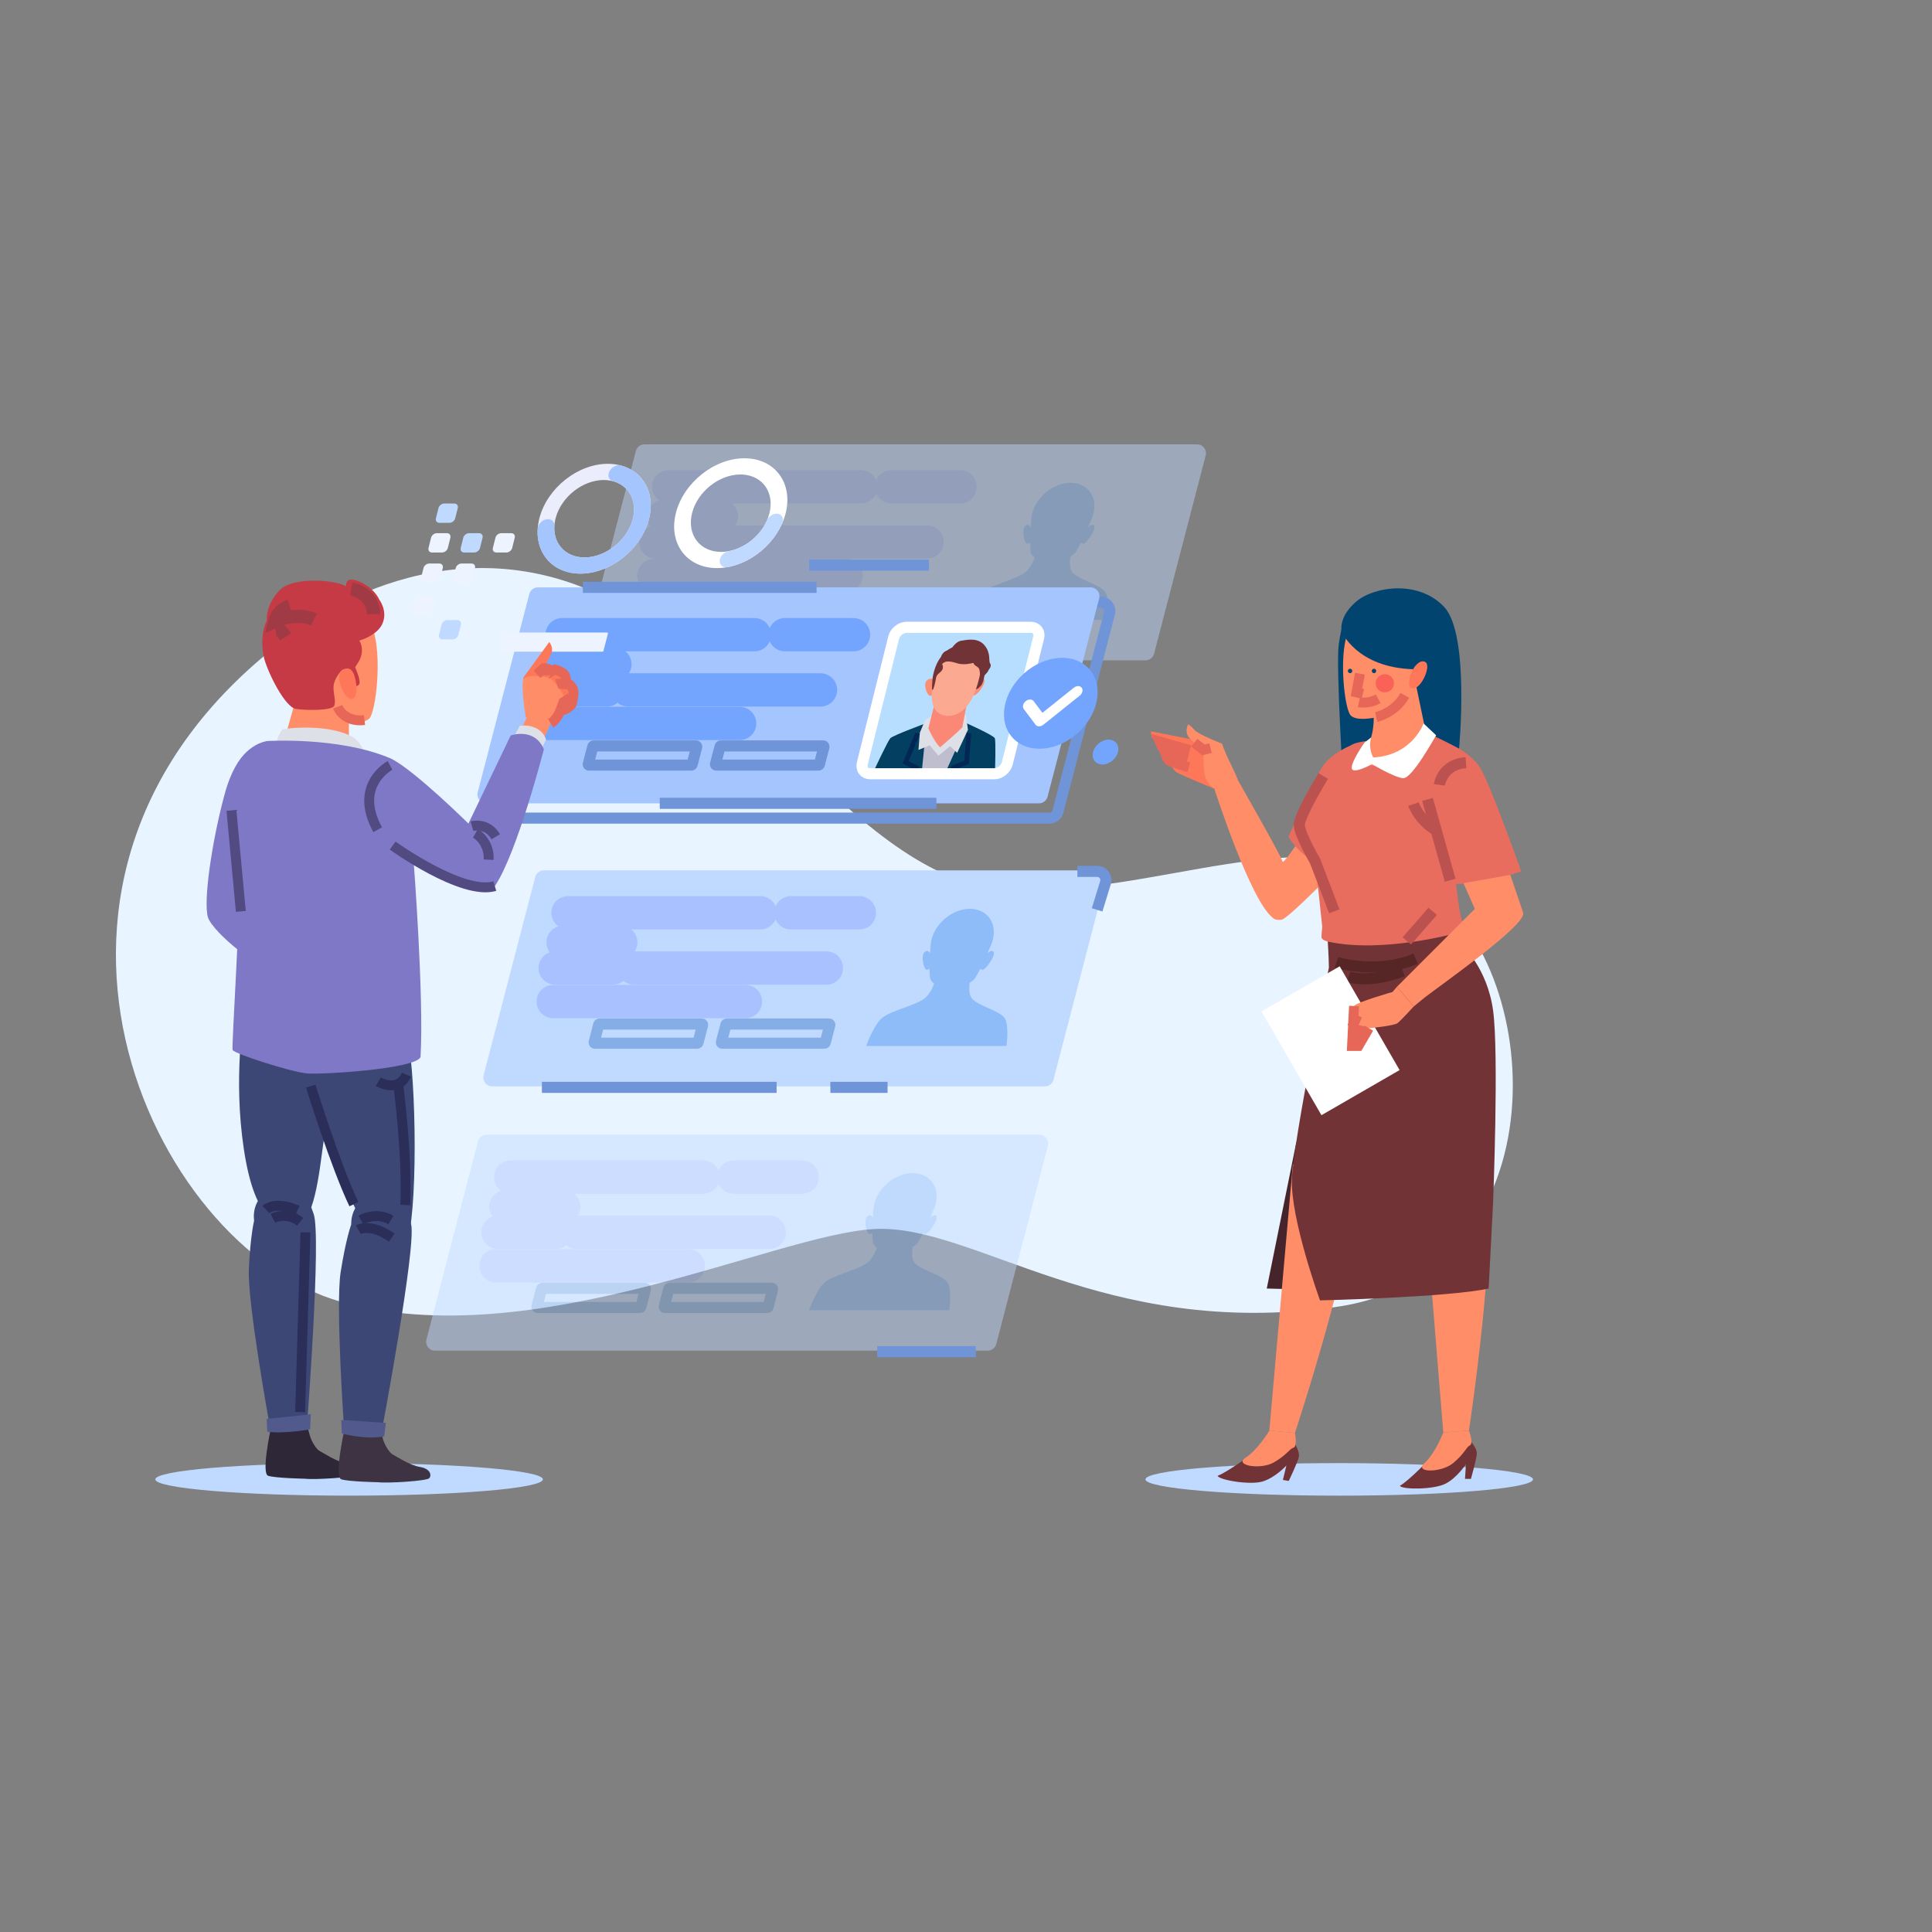 <svg width="271" height="271" viewBox="0 0 271 271" fill="none" xmlns="http://www.w3.org/2000/svg">
<rect x="0" y="0" width="271" height="271" fill="#808080" stroke="none"/>
<path d="M39.508 90.033C39.508 90.033 57.643 74.164 79.934 81.721C102.225 89.277 119.605 123.658 141.141 124.792C162.676 125.925 182.7 114.213 199.702 124.414C216.704 134.615 219.726 178.819 187.234 183.353C154.742 187.886 136.607 171.641 122.628 172.396C108.648 173.152 74.645 190.153 47.82 182.597C20.995 175.041 -3.185 122.902 39.508 90.033Z" fill="#E8F4FF"/>
<g opacity="0.46">
<path d="M160.679 92.625H83.158C82.343 92.625 81.748 91.855 81.953 91.066L89.19 63.262C89.332 62.713 89.828 62.33 90.394 62.33H167.916C168.73 62.33 169.325 63.1 169.12 63.889L161.883 91.693C161.741 92.242 161.246 92.625 160.679 92.625Z" fill="#BFD9FF"/>
<path d="M93.789 68.278H120.763" stroke="#A9C2FF" stroke-width="4.669" stroke-miterlimit="10" stroke-linecap="round" stroke-linejoin="round"/>
<path d="M91.715 80.73H118.689" stroke="#A9C2FF" stroke-width="4.669" stroke-miterlimit="10" stroke-linecap="round" stroke-linejoin="round"/>
<path d="M103.059 76.024H130.034" stroke="#A9C2FF" stroke-width="4.669" stroke-miterlimit="10" stroke-linecap="round" stroke-linejoin="round"/>
<path d="M93.1 72.428H101.192" stroke="#A9C2FF" stroke-width="4.669" stroke-miterlimit="10" stroke-linecap="round" stroke-linejoin="round"/>
<path d="M91.992 76.024H100.085" stroke="#A9C2FF" stroke-width="4.669" stroke-miterlimit="10" stroke-linecap="round" stroke-linejoin="round"/>
<path d="M125.051 68.278H134.665" stroke="#A9C2FF" stroke-width="4.669" stroke-miterlimit="10" stroke-linecap="round" stroke-linejoin="round"/>
<path d="M129.766 86.569H115.409C115.337 86.569 115.284 86.5 115.302 86.43L115.945 83.962C115.958 83.913 116.002 83.879 116.052 83.879H130.408C130.481 83.879 130.533 83.947 130.515 84.017L129.873 86.486C129.86 86.535 129.816 86.569 129.766 86.569Z" stroke="#84AEE5" stroke-width="1.556" stroke-miterlimit="10"/>
<path d="M111.92 86.569H97.564C97.491 86.569 97.439 86.5 97.457 86.43L98.099 83.962C98.112 83.913 98.156 83.879 98.206 83.879H112.563C112.635 83.879 112.688 83.947 112.67 84.017L112.027 86.486C112.014 86.535 111.971 86.569 111.92 86.569Z" stroke="#84AEE5" stroke-width="1.556" stroke-miterlimit="10"/>
<path d="M154.997 82.99C154.261 82.009 151.275 81.296 150.45 80.316C150.029 79.816 150.029 78.885 150.129 78.094C150.423 77.907 150.667 77.719 150.812 77.544C151.06 77.183 151.34 76.676 151.62 76.121C151.704 76.204 151.817 76.268 151.963 76.264C152.355 76.252 153.847 74.221 153.462 73.751C153.242 73.481 152.887 73.715 152.623 73.964C153.018 73.06 153.296 72.366 153.296 72.366H153.281C153.318 72.252 153.353 72.138 153.382 72.021C153.974 69.647 152.529 67.722 150.154 67.722C147.78 67.722 145.375 69.647 144.783 72.021C144.754 72.138 144.731 72.252 144.712 72.366H144.697C144.697 72.366 144.629 73.06 144.573 73.964C144.433 73.715 144.194 73.481 143.84 73.751C143.22 74.221 143.7 76.252 144.086 76.264C144.23 76.268 144.375 76.204 144.501 76.121C144.504 76.676 144.531 77.183 144.598 77.544C144.67 77.758 144.878 77.991 145.148 78.219C144.853 78.981 144.403 79.842 143.767 80.316C142.454 81.297 139.112 82.009 137.888 82.99C136.786 83.871 135.804 86.446 135.617 86.955H155.29C155.357 86.446 155.659 83.871 154.997 82.99Z" fill="#8DBCF8"/>
</g>
<path d="M147.191 114.757H69.669C68.855 114.757 68.26 113.987 68.465 113.199L75.701 85.394C75.844 84.846 76.339 84.463 76.906 84.463H154.427C155.242 84.463 155.837 85.233 155.632 86.021L148.395 113.826C148.253 114.374 147.757 114.757 147.191 114.757Z" stroke="#7094D8" stroke-width="1.556" stroke-miterlimit="10"/>
<path d="M145.737 112.682H68.216C67.401 112.682 66.806 111.912 67.011 111.124L74.248 83.319C74.391 82.771 74.886 82.388 75.453 82.388H152.974C153.789 82.388 154.384 83.158 154.179 83.946L146.942 111.751C146.799 112.3 146.304 112.682 145.737 112.682Z" fill="#A5C5FF"/>
<path d="M92.545 112.682H131.347" stroke="#7094D8" stroke-width="1.556" stroke-miterlimit="10"/>
<path d="M81.754 82.388H114.538" stroke="#7094D8" stroke-width="1.556" stroke-miterlimit="10"/>
<path d="M139.479 108.533H122.049C121.247 108.533 120.759 107.882 120.959 107.08L125.356 89.443C125.556 88.641 126.369 87.99 127.171 87.99H144.601C145.403 87.99 145.891 88.641 145.691 89.443L141.293 107.08C141.094 107.882 140.281 108.533 139.479 108.533Z" fill="#B7DEFF"/>
<path d="M130.925 108.603L132.45 102.485L129.949 101.427C129.949 101.427 125.289 103.133 124.892 103.545C124.559 103.89 122.886 107.458 122.354 108.603H130.925Z" fill="#023F61"/>
<path d="M139.554 108.603C139.592 107.458 139.698 103.89 139.538 103.545C139.346 103.133 135.536 101.427 135.536 101.427L132.508 102.485L130.982 108.603H139.554Z" fill="#023F61"/>
<path d="M132.505 108.602L134.894 103.308L129.762 103.602L129.26 108.602H132.505Z" fill="#BEBECF"/>
<path d="M130.875 100.308L129.758 101.015L129.024 102.779L128.834 105.191L130.407 104.544L131.629 106.014L133.26 104.661L134.261 105.603L135.773 102.367L135.507 100.367L134.875 100.073L130.875 100.308Z" fill="#DEE0E8"/>
<path d="M131.22 95.678C131.22 95.678 130.845 94.825 130.075 95.392C129.306 95.959 130.206 98.151 130.764 97.492C131.321 96.832 131.22 95.678 131.22 95.678Z" fill="#FB8E74"/>
<path d="M136.707 95.632C136.707 95.632 137.438 94.728 137.99 95.234C138.542 95.741 136.728 98.057 136.429 97.437C136.131 96.818 136.707 95.632 136.707 95.632Z" fill="#FB8E74"/>
<path d="M134.99 102.016L135.778 97.84L131.221 98.235L130.215 102.157C130.215 102.157 131.012 104.014 131.865 104.837C131.865 104.837 134.515 102.548 134.99 102.016Z" fill="#FB8877"/>
<path d="M138.685 93.946C138.516 94.454 138.097 94.581 138.066 94.877C138.035 95.173 137.845 95.935 137.556 96.231C137.267 96.528 137.117 96.612 137.117 96.612C137.117 96.612 133.207 97.713 131.222 96.189C131.222 96.189 131.092 95.61 131.228 94.919C131.363 94.235 131.031 94.115 131.416 93.776C131.802 93.438 131.919 93.141 131.928 92.76C131.937 92.379 131.967 91.914 132.363 91.533C132.759 91.152 133.114 91.279 133.5 90.94C133.5 90.94 134.07 89.983 134.823 89.874C135.576 89.766 137.163 89.366 138.108 90.528C139.052 91.689 138.617 92.705 138.89 93.068C139.163 93.432 138.685 93.946 138.685 93.946Z" fill="#713336"/>
<path d="M131.19 94.959C131.19 94.959 129.346 100.04 132.82 100.421C135.89 100.492 136.98 96.746 137.419 94.825C137.859 92.903 137.587 90.892 135.13 90.958C132.673 91.023 131.461 93.82 131.19 94.959Z" fill="#FBA990"/>
<path d="M132.154 93.136C132.154 93.136 132.381 93.543 132.171 93.954C131.96 94.365 131.388 94.523 131.303 95.065C131.217 95.607 130.966 96.734 130.813 96.783C130.659 96.833 130.768 95.683 130.794 95.288C130.82 94.894 131.114 93.264 131.933 92.229C132.753 91.194 133.259 90.757 134.718 90.519C136.177 90.282 137.283 90.896 137.688 91.786C138.094 92.676 137.445 94.944 137.445 94.944C137.445 94.944 137.542 93.866 137.181 93.613C136.82 93.36 136.522 93.173 136.582 93.025C136.641 92.877 135.427 93.413 134.213 93.023C132.999 92.633 132.607 92.81 132.405 92.935C132.203 93.06 132.154 93.136 132.154 93.136Z" fill="#713336"/>
<path d="M128.715 102.839C128.686 102.957 127.02 106.927 127.02 106.927L128.483 107.662L128.072 108.486" stroke="#022755" stroke-width="0.662" stroke-miterlimit="10"/>
<path d="M135.92 102.839C135.89 102.957 135.577 106.927 135.577 106.927L133.746 107.662L133.746 108.486" stroke="#022755" stroke-width="0.662" stroke-miterlimit="10"/>
<path d="M139.477 108.533H122.047C121.245 108.533 120.757 107.882 120.957 107.08L125.354 89.443C125.554 88.641 126.367 87.99 127.169 87.99H144.599C145.401 87.99 145.889 88.641 145.689 89.443L141.291 107.08C141.092 107.882 140.279 108.533 139.477 108.533Z" stroke="white" stroke-width="1.556" stroke-miterlimit="10"/>
<path d="M78.848 89.027H105.822" stroke="#73A5FF" stroke-width="4.669" stroke-miterlimit="10" stroke-linecap="round" stroke-linejoin="round"/>
<path d="M76.773 101.477H103.748" stroke="#73A5FF" stroke-width="4.669" stroke-miterlimit="10" stroke-linecap="round" stroke-linejoin="round"/>
<path d="M88.115 96.774H115.09" stroke="#73A5FF" stroke-width="4.669" stroke-miterlimit="10" stroke-linecap="round" stroke-linejoin="round"/>
<path d="M78.158 93.177H86.251" stroke="#73A5FF" stroke-width="4.669" stroke-miterlimit="10" stroke-linecap="round" stroke-linejoin="round"/>
<path d="M77.047 96.774H85.139" stroke="#73A5FF" stroke-width="4.669" stroke-miterlimit="10" stroke-linecap="round" stroke-linejoin="round"/>
<path d="M110.109 89.027H119.723" stroke="#73A5FF" stroke-width="4.669" stroke-miterlimit="10" stroke-linecap="round" stroke-linejoin="round"/>
<path d="M114.822 107.319H100.466C100.394 107.319 100.341 107.25 100.359 107.18L101.001 104.712C101.014 104.663 101.058 104.629 101.108 104.629H115.465C115.537 104.629 115.59 104.697 115.572 104.767L114.929 107.236C114.917 107.284 114.873 107.319 114.822 107.319Z" stroke="#7094D8" stroke-width="1.556" stroke-miterlimit="10"/>
<path d="M96.977 107.319H82.62C82.548 107.319 82.495 107.25 82.513 107.18L83.156 104.712C83.168 104.663 83.213 104.629 83.263 104.629H97.619C97.692 104.629 97.744 104.697 97.726 104.767L97.084 107.236C97.071 107.284 97.027 107.319 96.977 107.319Z" stroke="#7094D8" stroke-width="1.556" stroke-miterlimit="10"/>
<path d="M113.5 79.275H130.307" stroke="#7094D8" stroke-width="1.556" stroke-miterlimit="10"/>
<path d="M146.566 152.384H69.044C68.23 152.384 67.634 151.614 67.84 150.826L75.076 123.021C75.219 122.473 75.715 122.09 76.281 122.09H153.802C154.617 122.09 155.212 122.86 155.007 123.648L147.77 151.453C147.628 152.002 147.132 152.384 146.566 152.384Z" fill="#BFD9FF"/>
<path d="M79.674 128.037H106.648" stroke="#A9C2FF" stroke-width="4.669" stroke-miterlimit="10" stroke-linecap="round" stroke-linejoin="round"/>
<path d="M77.6 140.488H104.574" stroke="#A9C2FF" stroke-width="4.669" stroke-miterlimit="10" stroke-linecap="round" stroke-linejoin="round"/>
<path d="M88.943 135.783H115.918" stroke="#A9C2FF" stroke-width="4.669" stroke-miterlimit="10" stroke-linecap="round" stroke-linejoin="round"/>
<path d="M78.984 132.187H87.077" stroke="#A9C2FF" stroke-width="4.669" stroke-miterlimit="10" stroke-linecap="round" stroke-linejoin="round"/>
<path d="M77.875 135.783H85.967" stroke="#A9C2FF" stroke-width="4.669" stroke-miterlimit="10" stroke-linecap="round" stroke-linejoin="round"/>
<path d="M110.936 128.037H120.55" stroke="#A9C2FF" stroke-width="4.669" stroke-miterlimit="10" stroke-linecap="round" stroke-linejoin="round"/>
<path d="M115.651 146.327H101.294C101.222 146.327 101.169 146.259 101.187 146.189L101.83 143.72C101.842 143.672 101.886 143.638 101.937 143.638H116.293C116.365 143.638 116.418 143.706 116.4 143.776L115.758 146.245C115.745 146.293 115.701 146.327 115.651 146.327Z" stroke="#84AEE5" stroke-width="1.556" stroke-miterlimit="10"/>
<path d="M97.805 146.327H83.448C83.376 146.327 83.323 146.259 83.342 146.189L83.984 143.72C83.997 143.672 84.041 143.638 84.091 143.638H98.448C98.52 143.638 98.573 143.706 98.554 143.776L97.912 146.245C97.899 146.293 97.855 146.327 97.805 146.327Z" stroke="#84AEE5" stroke-width="1.556" stroke-miterlimit="10"/>
<path d="M140.883 142.75C140.148 141.77 137.162 141.057 136.337 140.077C135.916 139.576 135.916 138.645 136.016 137.854C136.31 137.667 136.554 137.479 136.699 137.305C136.947 136.943 137.227 136.437 137.506 135.881C137.591 135.964 137.704 136.029 137.85 136.024C138.242 136.012 139.734 133.981 139.349 133.511C139.129 133.242 138.774 133.475 138.51 133.724C138.905 132.82 139.182 132.127 139.182 132.127H139.167C139.205 132.012 139.239 131.898 139.268 131.782C139.86 129.407 138.416 127.482 136.041 127.482C133.667 127.482 131.262 129.407 130.67 131.782C130.641 131.898 130.618 132.013 130.599 132.127H130.583C130.583 132.127 130.516 132.82 130.46 133.724C130.32 133.475 130.081 133.242 129.727 133.511C129.107 133.982 129.587 136.013 129.973 136.024C130.117 136.029 130.262 135.964 130.388 135.881C130.391 136.437 130.418 136.943 130.485 137.305C130.556 137.518 130.765 137.752 131.035 137.98C130.74 138.742 130.29 139.602 129.654 140.077C128.34 141.057 124.999 141.77 123.775 142.75C122.673 143.631 121.69 146.206 121.504 146.715H141.176C141.244 146.206 141.545 143.631 140.883 142.75Z" fill="#8DBCF8"/>
<g opacity="0.46">
<path d="M138.542 189.458H61.021C60.206 189.458 59.611 188.688 59.816 187.899L67.053 160.095C67.196 159.546 67.691 159.163 68.258 159.163H145.779C146.594 159.163 147.189 159.933 146.984 160.722L139.747 188.526C139.604 189.075 139.109 189.458 138.542 189.458Z" fill="#BFD9FF"/>
<path d="M71.652 165.11H98.627" stroke="#A9C2FF" stroke-width="4.669" stroke-miterlimit="10" stroke-linecap="round" stroke-linejoin="round"/>
<path d="M69.578 177.562H96.553" stroke="#A9C2FF" stroke-width="4.669" stroke-miterlimit="10" stroke-linecap="round" stroke-linejoin="round"/>
<path d="M80.922 172.856H107.896" stroke="#A9C2FF" stroke-width="4.669" stroke-miterlimit="10" stroke-linecap="round" stroke-linejoin="round"/>
<path d="M70.963 169.26H79.055" stroke="#A9C2FF" stroke-width="4.669" stroke-miterlimit="10" stroke-linecap="round" stroke-linejoin="round"/>
<path d="M69.856 172.856H77.948" stroke="#A9C2FF" stroke-width="4.669" stroke-miterlimit="10" stroke-linecap="round" stroke-linejoin="round"/>
<path d="M102.914 165.11H112.528" stroke="#A9C2FF" stroke-width="4.669" stroke-miterlimit="10" stroke-linecap="round" stroke-linejoin="round"/>
<path d="M107.629 183.401H93.273C93.2 183.401 93.148 183.332 93.166 183.262L93.808 180.794C93.821 180.745 93.865 180.711 93.915 180.711H108.272C108.344 180.711 108.397 180.779 108.379 180.849L107.736 183.318C107.723 183.367 107.68 183.401 107.629 183.401Z" stroke="#84AEE5" stroke-width="1.556" stroke-miterlimit="10"/>
<path d="M89.783 183.401H75.427C75.355 183.401 75.302 183.332 75.32 183.262L75.962 180.794C75.975 180.745 76.019 180.711 76.069 180.711H90.426C90.498 180.711 90.551 180.779 90.533 180.849L89.89 183.318C89.877 183.367 89.834 183.401 89.783 183.401Z" stroke="#84AEE5" stroke-width="1.556" stroke-miterlimit="10"/>
<path d="M132.86 179.823C132.124 178.843 129.138 178.13 128.313 177.15C127.892 176.649 127.892 175.719 127.992 174.928C128.286 174.741 128.53 174.553 128.675 174.379C128.923 174.016 129.203 173.51 129.482 172.955C129.567 173.038 129.68 173.102 129.826 173.098C130.218 173.086 131.71 171.055 131.326 170.585C131.106 170.315 130.75 170.549 130.486 170.798C130.881 169.894 131.159 169.2 131.159 169.2H131.144C131.181 169.086 131.216 168.971 131.245 168.855C131.837 166.48 130.392 164.556 128.018 164.556C125.643 164.556 123.238 166.48 122.646 168.855C122.618 168.972 122.595 169.086 122.575 169.2H122.56C122.56 169.2 122.492 169.894 122.436 170.798C122.296 170.549 122.057 170.315 121.703 170.585C121.084 171.055 121.563 173.086 121.949 173.098C122.093 173.102 122.238 173.038 122.364 172.955C122.367 173.51 122.395 174.016 122.462 174.379C122.533 174.592 122.741 174.825 123.012 175.053C122.716 175.815 122.266 176.676 121.63 177.15C120.317 178.131 116.976 178.843 115.751 179.823C114.65 180.705 113.667 183.28 113.48 183.789H133.153C133.22 183.28 133.521 180.705 132.86 179.823Z" fill="#8DBCF8"/>
</g>
<path d="M123.045 189.596H136.878" stroke="#7094D8" stroke-width="1.556" stroke-miterlimit="10"/>
<path d="M76.014 152.523H108.937" stroke="#7094D8" stroke-width="1.556" stroke-miterlimit="10"/>
<path d="M116.475 152.523H124.498" stroke="#7094D8" stroke-width="1.556" stroke-miterlimit="10"/>
<path d="M151.125 122.229H153.906C154.724 122.229 155.308 123.02 155.068 123.801L153.891 127.624" stroke="#7094D8" stroke-width="1.556" stroke-miterlimit="10"/>
<path d="M63.05 73.338H61.631C61.275 73.338 61.058 73.049 61.147 72.692L61.501 71.274C61.589 70.918 61.95 70.629 62.306 70.629H63.725C64.081 70.629 64.298 70.918 64.209 71.274L63.855 72.692C63.766 73.049 63.406 73.338 63.05 73.338Z" fill="#BFD9FF"/>
<path d="M62.012 77.498H60.594C60.238 77.498 60.021 77.209 60.11 76.853L60.463 75.434C60.552 75.078 60.913 74.789 61.269 74.789H62.688C63.044 74.789 63.261 75.078 63.172 75.434L62.818 76.853C62.729 77.209 62.369 77.498 62.012 77.498Z" fill="#EDF4FF"/>
<path d="M66.528 77.498H65.109C64.753 77.498 64.537 77.209 64.625 76.853L64.979 75.434C65.068 75.078 65.428 74.789 65.785 74.789H67.203C67.56 74.789 67.776 75.078 67.688 75.434L67.334 76.853C67.245 77.209 66.884 77.498 66.528 77.498Z" fill="#BFD9FF"/>
<path d="M71.04 77.498H69.621C69.265 77.498 69.049 77.209 69.137 76.853L69.491 75.434C69.58 75.078 69.94 74.789 70.296 74.789H71.715C72.071 74.789 72.288 75.078 72.199 75.434L71.846 76.853C71.757 77.209 71.396 77.498 71.04 77.498Z" fill="#EDF4FF"/>
<path d="M60.95 81.754H59.531C59.175 81.754 58.959 81.465 59.047 81.109L59.401 79.69C59.49 79.334 59.85 79.045 60.207 79.045H61.625C61.981 79.045 62.198 79.334 62.109 79.69L61.756 81.109C61.667 81.465 61.306 81.754 60.95 81.754Z" fill="#EDF4FF"/>
<path d="M59.817 86.299H58.398C58.042 86.299 57.826 86.011 57.914 85.654L58.268 84.236C58.357 83.879 58.718 83.591 59.074 83.591H60.492C60.849 83.591 61.065 83.879 60.977 84.236L60.623 85.654C60.534 86.011 60.173 86.299 59.817 86.299Z" fill="#EDF4FF"/>
<path d="M65.466 81.754H64.047C63.691 81.754 63.474 81.465 63.563 81.109L63.917 79.69C64.005 79.334 64.366 79.045 64.722 79.045H66.141C66.497 79.045 66.714 79.334 66.625 79.69L66.272 81.109C66.183 81.465 65.822 81.754 65.466 81.754Z" fill="#EDF4FF"/>
<path d="M63.489 89.685H62.07C61.714 89.685 61.498 89.396 61.586 89.04L61.94 87.621C62.029 87.265 62.389 86.977 62.746 86.977H64.164C64.521 86.977 64.737 87.265 64.648 87.621L64.295 89.04C64.206 89.396 63.845 89.685 63.489 89.685Z" fill="#BFD9FF"/>
<path d="M85.794 65.079V65.078C85.787 65.078 85.78 65.078 85.772 65.077C85.751 65.076 85.73 65.073 85.708 65.072L85.707 65.073C85.561 65.064 85.414 65.058 85.263 65.058C81.057 65.058 76.8 68.43 75.679 72.618L75.629 72.818H75.627C75.622 72.839 75.618 72.86 75.613 72.881L75.582 73.009H75.586C74.663 77.254 77.386 80.633 81.747 80.457C85.724 80.295 89.734 77.122 90.927 73.188C92.222 68.922 89.866 65.364 85.794 65.079ZM88.695 73.044C87.856 75.84 84.989 78.098 82.168 78.187C79.135 78.284 77.243 75.93 77.868 72.97L77.956 72.618H77.953C78.759 69.685 81.746 67.331 84.697 67.331C84.85 67.331 84.999 67.339 85.145 67.351C87.964 67.59 89.587 70.071 88.695 73.044Z" fill="#EBEDFC"/>
<path d="M85.38 66.389C85.25 66.912 85.494 67.366 85.97 67.492C88.27 68.101 89.497 70.374 88.695 73.044C87.856 75.84 84.99 78.098 82.169 78.187C79.402 78.275 77.583 76.325 77.759 73.736C77.796 73.202 77.416 72.819 76.873 72.819C76.169 72.819 75.468 73.454 75.421 74.147C75.171 77.841 77.784 80.617 81.748 80.457C85.725 80.296 89.735 77.122 90.928 73.189C92.08 69.391 90.341 66.153 87.073 65.287C86.398 65.107 85.565 65.648 85.38 66.389Z" fill="#A5C5FF"/>
<path d="M104.954 64.303L104.954 64.302C104.947 64.302 104.94 64.301 104.934 64.301C104.907 64.299 104.88 64.298 104.853 64.296C104.712 64.287 104.57 64.281 104.424 64.281C100.17 64.281 95.861 67.73 94.8 71.984C93.74 76.238 96.328 79.687 100.583 79.687C100.728 79.687 100.873 79.681 101.018 79.672C101.046 79.671 101.073 79.669 101.1 79.668C101.108 79.668 101.116 79.667 101.123 79.666V79.666C105.173 79.392 109.144 76.094 110.187 72.051C110.193 72.029 110.2 72.007 110.206 71.984C111.222 67.91 108.889 64.578 104.954 64.303ZM101.532 77.399C101.525 77.399 101.518 77.4 101.51 77.4C101.421 77.406 101.331 77.41 101.242 77.411C101.211 77.412 101.18 77.413 101.149 77.413C98.15 77.413 96.326 74.983 97.073 71.984C97.821 68.985 100.858 66.554 103.857 66.554C103.887 66.554 103.917 66.556 103.948 66.556C104.037 66.558 104.125 66.562 104.212 66.567C104.22 66.568 104.227 66.569 104.235 66.569C107.006 66.765 108.648 69.114 107.932 71.984C107.926 72.006 107.919 72.028 107.914 72.051C107.171 74.892 104.379 77.206 101.532 77.399Z" fill="white"/>
<path d="M107.583 72.999C106.628 75.177 104.489 76.894 102.209 77.314C101.64 77.418 101.124 77.88 100.986 78.433C100.808 79.149 101.328 79.683 102.065 79.549C105.313 78.959 108.367 76.509 109.72 73.404C110.026 72.701 109.654 72.051 108.94 72.051C108.385 72.051 107.823 72.454 107.583 72.999Z" fill="#BFD9FF"/>
<path d="M84.53 91.411H70.173C70.101 91.411 70.048 91.343 70.066 91.273L70.709 88.804C70.721 88.756 70.765 88.722 70.816 88.722H85.172C85.244 88.722 85.297 88.79 85.279 88.86L84.637 91.329C84.624 91.377 84.58 91.411 84.53 91.411Z" fill="#EDF4FF"/>
<path d="M151.122 102.868C154.11 100.23 154.864 96.201 152.807 93.871C150.749 91.541 146.659 91.791 143.67 94.429C140.682 97.068 139.928 101.096 141.985 103.426C144.043 105.757 148.134 105.507 151.122 102.868Z" fill="#73A5FF"/>
<path d="M156.812 105.49C156.572 106.453 155.597 107.234 154.633 107.234C153.67 107.234 153.083 106.453 153.323 105.49C153.564 104.526 154.539 103.745 155.503 103.745C156.466 103.745 157.053 104.526 156.812 105.49Z" fill="#73A5FF"/>
<path d="M145.75 101.881C145.549 101.881 145.368 101.804 145.253 101.651L143.606 99.457C143.376 99.151 143.5 98.655 143.882 98.349C144.265 98.043 144.761 98.043 144.99 98.349L146.222 99.989L150.621 96.468C151.003 96.162 151.499 96.162 151.729 96.468C151.959 96.774 151.835 97.27 151.453 97.576L146.361 101.651C146.17 101.804 145.95 101.881 145.75 101.881Z" fill="white"/>
<path d="M187.852 209.795C202.864 209.795 215.034 208.773 215.034 207.512C215.034 206.251 202.864 205.229 187.852 205.229C172.84 205.229 160.67 206.251 160.67 207.512C160.67 208.773 172.84 209.795 187.852 209.795Z" fill="#BFD9FF"/>
<path d="M188.889 85.985C188.889 85.985 188.198 87.368 187.783 90.412C187.368 93.455 188.474 111.024 188.474 111.024L200.371 109.779L194.976 86.816L188.889 85.985Z" fill="#024470"/>
<path d="M181.837 160.2L177.688 180.742L185.78 180.95C185.78 180.95 187.855 162.69 187.025 162.69C186.195 162.69 181.837 160.2 181.837 160.2Z" fill="#45242C"/>
<path d="M200.652 204.536C200.652 204.536 197.608 207.717 196.363 208.409C196.64 208.962 201.066 208.962 202.727 208.132C204.387 207.302 205.632 205.365 205.632 205.365L205.493 207.44H206.323C206.323 207.44 207.153 204.535 207.153 203.844C207.153 203.152 206.323 202.184 206.323 202.184L200.652 204.536Z" fill="#713336"/>
<path d="M199.408 163.589L202.451 200.939L206.048 200.662C206.048 200.662 210.198 173.272 208.538 163.866C206.878 154.459 199.408 163.589 199.408 163.589Z" fill="#FF8D68"/>
<path d="M202.448 200.94C202.448 200.94 201.341 203.845 199.82 205.228C198.298 206.611 202.171 206.611 203.831 205.228C205.491 203.845 205.63 203.015 206.183 202.738C206.736 202.461 206.045 200.663 206.045 200.663L202.448 200.94Z" fill="#FF8D68"/>
<path d="M175.671 203.909C175.671 203.909 172.135 206.532 170.791 207.005C170.971 207.597 175.334 208.343 177.11 207.805C178.886 207.266 180.439 205.567 180.439 205.567L179.953 207.589L180.771 207.729C180.771 207.729 182.079 205.006 182.196 204.324C182.312 203.642 181.657 202.548 181.657 202.548L175.671 203.909Z" fill="#713336"/>
<path d="M181.345 163.338L178.049 200.666L181.64 201C181.64 201 190.348 174.701 190.297 165.149C190.246 155.598 181.345 163.338 181.345 163.338Z" fill="#FF8D68"/>
<path d="M178.05 200.667C178.05 200.667 176.47 203.344 174.737 204.451C173.004 205.558 176.822 206.211 178.691 205.127C180.561 204.043 180.837 203.248 181.429 203.069C182.021 202.89 181.642 201.001 181.642 201.001L178.05 200.667Z" fill="#FF8D68"/>
<path d="M168.603 103.994L161.452 102.586C161.452 102.586 161.344 103.561 161.994 103.778C162.644 103.995 162.644 103.995 162.644 103.995C162.644 103.995 164.269 107.895 165.027 108.329C165.786 108.762 170.338 110.641 170.338 110.641L171.529 106.054L168.603 103.994Z" fill="#FF7759"/>
<path d="M173.747 109.779C173.747 109.779 173.678 109.294 172.721 107.354C171.66 105.203 171.421 104.32 171.421 104.32C171.421 104.32 168.062 103.02 167.52 102.37C166.979 101.72 166.654 101.611 166.654 101.611C166.654 101.611 166.004 102.803 166.979 103.67C167.954 104.537 168.821 105.187 168.821 105.187C168.821 105.187 168.713 107.679 169.038 108.871C169.363 110.063 170.34 110.641 170.34 110.641L173.747 109.779Z" fill="#FF8D68"/>
<path d="M184.882 113.79C184.882 113.79 180.04 121.537 179.902 120.845C179.763 120.154 173.677 109.502 173.677 109.502L170.338 110.641C170.338 110.641 175.337 126.24 178.518 128.73C178.518 128.73 178.795 129.145 179.764 129.007C180.732 128.868 188.202 121.122 188.202 121.122L184.882 113.79Z" fill="#FF8D68"/>
<path d="M189.411 104.592C189.411 104.592 186.817 105.629 185.572 107.428C184.327 109.226 180.73 117.387 180.73 117.387C180.73 117.387 182.667 120.846 187.094 122.09L193.181 110.886L189.411 104.592Z" fill="#E86D5E"/>
<path d="M186.194 131.151C186.194 131.151 186.402 134.471 186.402 135.716C186.402 135.716 181.422 159.785 181.215 165.388C181.007 170.99 185.157 182.403 185.157 182.403C185.157 182.403 203.002 181.988 208.812 180.743L209.434 168.708C209.434 168.708 210.264 147.75 209.434 141.733C208.604 135.716 205.077 132.603 205.077 132.603L204.04 129.698L186.194 131.151Z" fill="#713336"/>
<path d="M201.445 103.139C201.445 103.139 206.114 105.318 207.566 107.6C209.019 109.882 213.376 122.228 213.376 122.228C213.376 122.228 208.5 123.992 204.246 123.992C204.246 123.992 204.661 127.934 205.076 129.179C205.491 130.424 204.039 130.943 204.039 130.943C204.039 130.943 193.872 133.744 186.298 132.084C186.298 132.084 185.364 131.877 185.364 131.461C185.364 131.046 185.468 130.009 185.468 130.009C185.468 130.009 184.742 122.954 184.534 121.709C184.327 120.464 182.044 117.075 182.252 115.726C182.459 114.377 185.987 108.118 185.987 108.118C185.987 108.118 188.373 105.317 189.41 104.591C190.448 103.864 193.041 103.864 193.041 103.864L201.445 103.139Z" fill="#E86D5E"/>
<path d="M192.6 99.406C192.604 99.568 193.196 103.09 191.246 105.582C189.295 108.128 196.989 108.02 198.777 105.419C200.402 103.09 200.239 102.71 200.239 102.71C200.239 102.71 198.939 98.484 199.318 95.721C199.21 93.23 192.492 94.746 192.6 99.406Z" fill="#FF8D68"/>
<path d="M192.548 84.707C192.548 84.707 190.305 85.282 189.035 88.725C187.764 92.169 188.611 99.488 189.458 100.349C190.305 101.21 192.878 100.881 196.446 99.703C200.216 98.459 201.49 94.539 202.164 91.954C203.454 87.003 199.149 81.909 192.548 84.707Z" fill="#FF8D68"/>
<path d="M188.201 88.614C188.201 88.614 190.275 93.594 198.161 93.871L199.994 102.672C199.994 102.672 203.35 104.285 204.662 105.006C204.662 105.006 206.184 89.029 202.588 85.156C198.991 81.283 192.628 82.251 190.138 84.464C187.648 86.678 188.201 88.614 188.201 88.614Z" fill="#024470"/>
<path d="M201.446 103.139L199.682 101.479C199.682 101.479 198.126 105.941 192.627 106.252C192.627 106.252 191.901 105.111 192.316 103.451L191.382 104.177C191.382 104.177 189.411 106.978 189.619 107.808C189.826 108.638 192.455 107.186 192.455 107.186C192.455 107.186 195.567 109.053 196.812 109.157C198.057 109.261 201.239 103.451 201.446 103.139Z" fill="white"/>
<path d="M198.284 93.742C198.284 93.742 199.116 92.37 199.948 92.876C200.779 93.381 199.418 96.486 198.284 96.558C197.149 96.63 197.755 94.536 198.284 93.742Z" fill="#FF7759"/>
<path d="M200.234 112.13L203.416 123.473" stroke="#BB524F" stroke-width="1.556" stroke-miterlimit="10"/>
<path d="M198.262 112.788C198.262 112.788 198.988 114.967 201.374 116.419" stroke="#BB524F" stroke-width="1.556" stroke-miterlimit="10"/>
<path d="M201.893 110.09C201.893 110.09 202.307 107.185 205.628 106.978" stroke="#BB524F" stroke-width="1.556" stroke-miterlimit="10"/>
<path d="M185.607 108.845C185.607 108.845 182.218 114.413 182.252 115.727C182.287 117.041 184.465 120.776 184.465 120.776L187.163 127.831" stroke="#BB524F" stroke-width="1.556" stroke-miterlimit="10"/>
<path d="M197.328 131.981L200.959 127.831" stroke="#BB524F" stroke-width="1.556" stroke-miterlimit="10"/>
<path d="M166.896 105.215L162.641 103.997C162.641 103.997 163.023 104.939 163.299 105.215C163.576 105.492 166.55 106.53 166.55 106.53" stroke="#E66657" stroke-width="1.39" stroke-miterlimit="10"/>
<path d="M163.299 105.216C163.299 105.216 163.714 106.461 163.921 106.668C164.129 106.876 166.757 107.637 166.757 107.637" stroke="#E66657" stroke-width="1.39" stroke-miterlimit="10"/>
<path d="M167.518 104.178L168.816 105.189L169.8 104.938" stroke="#E66657" stroke-width="1.39" stroke-miterlimit="10"/>
<path d="M193.039 100.58C193.039 100.58 195.667 100.027 197.051 97.537" stroke="#E66657" stroke-width="1.39" stroke-miterlimit="10"/>
<path d="M190.756 94.494L190.271 97.123L191.17 97.33" stroke="#E66657" stroke-width="1.39" stroke-miterlimit="10"/>
<path d="M190.617 98.505C190.617 98.505 191.931 98.781 193.315 98.02" stroke="#E66657" stroke-width="1.39" stroke-miterlimit="10"/>
<path d="M195.528 95.842C195.528 96.549 194.955 97.121 194.248 97.121C193.541 97.121 192.969 96.549 192.969 95.842C192.969 95.135 193.542 94.562 194.248 94.562C194.955 94.562 195.528 95.135 195.528 95.842Z" fill="#FA6157"/>
<path d="M193.04 94.113C193.04 94.285 192.901 94.424 192.729 94.424C192.557 94.424 192.418 94.284 192.418 94.113C192.418 93.941 192.557 93.802 192.729 93.802C192.901 93.802 193.04 93.941 193.04 94.113Z" fill="#024470"/>
<path d="M189.683 94.113C189.683 94.285 189.543 94.424 189.372 94.424C189.2 94.424 189.061 94.284 189.061 94.113C189.061 93.941 189.2 93.802 189.372 93.802C189.543 93.802 189.683 93.941 189.683 94.113Z" fill="#024470"/>
<path d="M187.473 134.99C187.473 134.99 193.179 136.753 198.574 134.471" stroke="#562525" stroke-width="1.556" stroke-miterlimit="10"/>
<path d="M189.164 137.03C189.164 137.03 192.069 137.999 196.772 136.2" stroke="#562525" stroke-width="1.556" stroke-miterlimit="10"/>
<path d="M187.915 135.543L176.953 141.872L185.357 156.427L196.318 150.099L187.915 135.543Z" fill="white"/>
<path d="M198.298 141.182C198.298 141.182 196.569 143.084 196.05 143.499C195.531 143.914 192.004 144.226 192.004 144.226C192.004 144.226 190.448 146.819 190.033 146.715C189.618 146.612 189.722 146.301 189.722 146.301C189.722 146.301 189.618 141.632 189.929 141.113C190.24 140.594 195.324 139.142 195.324 139.142L195.947 138.416L198.298 141.182Z" fill="#FF8D68"/>
<path d="M211.853 122.715C211.992 123.13 213.098 126.381 213.652 128.041C214.205 129.701 201.755 138.415 199.818 139.937L198.297 141.182L195.945 138.415L206.873 127.487L205.283 123.89L211.853 122.715Z" fill="#FF8D68"/>
<path d="M190.035 146.715L190.692 143.81" stroke="#E66657" stroke-width="1.39" stroke-miterlimit="10"/>
<path d="M189.652 144.088L190.413 142.428" stroke="#E66657" stroke-width="1.39" stroke-miterlimit="10"/>
<path d="M189.929 141.113L189.652 146.716H190.551L192.004 144.226" stroke="#E66657" stroke-width="1.39" stroke-miterlimit="10"/>
<path d="M48.969 209.793C63.981 209.793 76.151 208.771 76.151 207.51C76.151 206.249 63.981 205.228 48.969 205.228C33.957 205.228 21.787 206.249 21.787 207.51C21.787 208.771 33.957 209.793 48.969 209.793Z" fill="#BFD9FF"/>
<path d="M38.026 200.169C38.026 200.169 38.602 198.933 40.744 199.263C42.886 199.592 43.133 200.004 43.38 201.075C43.628 202.146 44.369 203.3 44.863 203.547C45.358 203.794 47.17 205.03 48.653 205.277C50.136 205.524 50.301 206.43 49.971 206.842C49.642 207.254 44.04 207.584 42.804 207.419C42.804 207.419 38.603 207.337 37.614 207.007C36.625 206.677 37.943 200.581 38.026 200.169Z" fill="#2D2737"/>
<path d="M35.646 171.21C35.646 171.21 35.02 167.799 38.623 166.653C42.226 165.508 42.907 167.173 43.998 170.285C45.089 173.397 43.061 199.979 43.061 199.979C43.061 199.979 38.912 200.687 37.848 200.059C37.848 200.059 34.687 182.755 34.907 178.006C35.127 173.257 35.646 171.21 35.646 171.21Z" fill="#3D4776"/>
<path d="M37.408 199.015C37.408 199.015 42.104 198.603 43.587 198.355L43.505 200.497C43.505 200.497 39.797 201.157 37.491 200.827L37.408 199.015Z" fill="#51598D"/>
<path d="M36.253 104.605C36.253 104.605 33.287 104.77 31.475 111.525C29.662 118.28 28.509 126.519 29.168 128.661C29.827 130.803 36.912 136.569 39.548 136.569C42.184 136.569 42.349 134.592 41.855 132.944C41.36 131.297 36.253 126.848 36.253 126.848C36.253 126.848 40.372 113.667 40.207 110.207C40.042 106.747 38.065 104.605 36.253 104.605Z" fill="#7E78C7"/>
<path d="M73.388 102.591L72.897 102.641L73.999 100.459C73.999 100.459 76.801 100.282 77.251 101.465L75.965 104.316L73.388 102.591Z" fill="#FF8D68"/>
<path d="M74.962 96.389C74.962 96.389 74.853 94.158 75.647 93.841C76.44 93.525 77.329 94.142 77.329 94.142C77.329 94.142 78.613 94.011 79.023 94.559C79.433 95.107 79.4 95.936 79.4 95.936C79.4 95.936 80.124 96.099 80.312 96.787C80.501 97.476 80.164 98.808 80.164 98.808C80.164 98.808 79.325 99.837 78.355 99.582C77.386 99.327 74.962 96.389 74.962 96.389Z" fill="#FF7759"/>
<path d="M73.495 98.191C73.495 98.191 73.197 95.272 73.511 94.886C73.826 94.5 77.042 90.051 77.042 90.051C77.042 90.051 77.709 90.808 77.326 91.674C76.942 92.539 75.427 95.163 75.427 95.163L75.42 97.405C75.42 97.405 74.429 98.096 73.495 98.191Z" fill="#FF7759"/>
<path d="M73.734 100.526C73.734 100.526 72.965 95.837 73.49 95.194C74.014 94.551 76.585 94.926 77.076 95.112C77.566 95.298 78.924 97.047 79.113 97.736C79.301 98.424 78.021 100.914 77.251 101.465C76.481 102.015 74.18 101.424 73.734 100.526Z" fill="#FF8D68"/>
<path d="M71.926 103.617L72.914 101.805C72.914 101.805 75.221 101.393 76.374 103.205C76.704 103.864 76.539 103.864 76.539 103.864L75.798 105.347L71.926 103.617Z" fill="#DEE0E8"/>
<path d="M48.453 83.783C48.453 83.783 50.891 84.407 52.272 88.15C53.652 91.892 52.732 99.845 51.811 100.781C50.891 101.716 48.095 101.359 44.217 100.079C40.12 98.727 38.736 94.468 38.004 91.658C36.602 86.278 41.28 80.742 48.453 83.783Z" fill="#FF8D68"/>
<path d="M39.711 104.442L41.688 97.358C41.688 97.358 45.643 96.204 48.114 98.841L48.938 99.994V104.607C48.938 104.607 44.819 105.431 39.711 104.442Z" fill="#FF8D68"/>
<path d="M34.194 142.584C34.194 142.584 32.711 151.234 34.194 161.12C35.677 171.005 38.643 171.994 41.361 171.994C44.08 171.994 44.821 164.085 45.316 160.625C45.81 157.165 47.787 145.302 44.08 142.584C40.373 139.865 36.171 139.618 34.194 142.584Z" fill="#3D4776"/>
<path d="M44.572 154.2C44.572 154.2 41.606 146.291 46.797 142.831C51.987 139.371 55.941 139.865 57.176 145.55C58.412 151.234 58.659 170.758 56.929 174.713C55.199 178.667 49.02 172.488 44.572 154.2Z" fill="#3D4776"/>
<path d="M53.211 84.122C53.211 84.122 54.381 85.642 53.679 87.397C52.977 89.151 50.404 89.853 50.404 89.853C50.404 89.853 51.223 91.022 50.404 92.66L49.82 93.595C49.82 93.595 50.639 95.466 50.404 95.934C50.171 96.402 49.352 96.285 49.352 96.285C49.352 96.285 48.416 93.712 48.065 93.946C47.714 94.18 46.779 95.349 46.779 96.402C46.779 97.454 47.13 98.273 46.896 98.975C46.662 99.677 43.036 99.677 41.516 99.443C39.995 99.209 37.657 94.531 37.072 92.425C37.072 92.425 36.253 89.501 37.422 87.046C37.422 87.046 37.189 84.94 39.177 82.835C41.165 80.73 47.48 81.432 48.533 82.251C48.533 82.251 48.416 81.081 49.586 81.315C50.755 81.549 52.51 82.602 53.211 84.122Z" fill="#C53A45"/>
<path d="M49.703 94.764C49.703 94.764 49.352 93.244 48.065 93.946C46.779 94.647 48.299 98.273 49.352 98.039C50.404 97.805 49.936 95.349 49.703 94.764Z" fill="#FF7759"/>
<path d="M38.666 104.404C38.666 104.404 39.218 102.464 39.712 102.299C40.206 102.135 46.302 101.476 49.598 103.453C51.081 104.606 50.916 105.43 50.916 105.43C50.916 105.43 41.08 103.542 38.666 104.404Z" fill="#DEE0E8"/>
<path d="M37.406 103.947C37.406 103.947 47.621 103.288 54.87 106.418C58.166 108.066 65.704 115.521 65.704 115.521L71.635 103.164C71.635 103.164 74.972 101.97 76.29 105.1C76.29 105.1 72.541 119.682 69.411 124.295C67.434 125.943 58.001 120.588 58.001 120.588C58.001 120.588 59.484 139.7 58.99 148.268C58.331 149.916 45.479 150.74 43.172 150.575C40.866 150.41 32.792 147.774 32.628 147.279C32.463 146.785 33.781 127.014 33.451 124.707C33.122 122.4 32.133 111.032 32.463 109.384C32.792 107.737 34.275 104.606 37.406 103.947Z" fill="#7E78C7"/>
<path d="M48.28 200.662C48.28 200.662 48.856 199.427 50.998 199.756C53.141 200.086 53.388 200.498 53.635 201.569C53.882 202.64 54.623 203.793 55.118 204.04C55.612 204.287 57.424 205.523 58.907 205.77C60.39 206.017 60.555 206.923 60.225 207.335C59.896 207.747 54.294 208.077 53.058 207.912C53.058 207.912 48.857 207.83 47.868 207.5C46.879 207.17 48.197 201.074 48.28 200.662Z" fill="#3E3343"/>
<path d="M49.268 171.747C49.268 171.747 49.021 168.287 52.728 167.545C56.436 166.804 56.93 168.534 57.672 171.747C58.413 174.96 53.47 201.157 53.47 201.157C53.47 201.157 49.268 201.404 48.28 200.663C48.28 200.663 47.044 183.115 47.786 178.42C48.527 173.724 49.268 171.747 49.268 171.747Z" fill="#3D4776"/>
<path d="M47.952 201.074C47.952 201.074 51.164 201.98 53.883 201.485L54.13 199.591L47.869 199.179L47.952 201.074Z" fill="#51598D"/>
<path d="M43.584 152.347C43.584 152.347 47.044 163.468 49.639 168.905" stroke="#2A2E59" stroke-width="1.39" stroke-miterlimit="10"/>
<path d="M50.629 171.129C50.629 171.129 52.73 169.894 54.831 171.129" stroke="#2A2E59" stroke-width="1.39" stroke-miterlimit="10"/>
<path d="M50.258 172.49C50.258 172.49 51.988 171.502 54.954 173.602" stroke="#2A2E59" stroke-width="1.39" stroke-miterlimit="10"/>
<path d="M37.281 169.647C37.281 169.647 38.641 168.411 41.73 169.771" stroke="#2A2E59" stroke-width="1.39" stroke-miterlimit="10"/>
<path d="M38.27 170.881C38.27 170.881 40.247 169.893 42.1 171.376" stroke="#2A2E59" stroke-width="1.39" stroke-miterlimit="10"/>
<path d="M42.843 172.859L42.102 198.068" stroke="#2A2E59" stroke-width="1.39" stroke-miterlimit="10"/>
<path d="M53.059 151.728C53.059 151.728 55.86 153.376 57.013 150.739" stroke="#2A2E59" stroke-width="1.39" stroke-miterlimit="10"/>
<path d="M55.861 152.058C55.861 152.058 57.179 162.273 56.85 169.028" stroke="#2A2E59" stroke-width="1.39" stroke-miterlimit="10"/>
<path d="M32.463 113.67L33.781 127.839" stroke="#524B81" stroke-width="1.39" stroke-miterlimit="10"/>
<path d="M55.076 118.61C55.076 118.61 64.838 125.654 69.411 124.295" stroke="#524B81" stroke-width="1.39" stroke-miterlimit="10"/>
<path d="M66.691 116.88C66.691 116.88 68.669 117.992 68.545 120.587" stroke="#524B81" stroke-width="1.39" stroke-miterlimit="10"/>
<path d="M66.199 115.891C66.199 115.891 68.3 115.274 69.536 117.374" stroke="#524B81" stroke-width="1.39" stroke-miterlimit="10"/>
<path d="M54.706 107.366C54.706 107.366 49.517 110.085 52.976 116.387" stroke="#524B81" stroke-width="1.39" stroke-miterlimit="10"/>
<path d="M47.353 99.148C47.353 99.148 48.218 101.373 51.123 101.002" stroke="#E66657" stroke-width="1.39" stroke-miterlimit="10"/>
<path d="M75.322 94.577L76.29 93.712C76.29 93.712 76.97 93.708 77.33 94.143" stroke="#E66657" stroke-width="1.39" stroke-miterlimit="10"/>
<path d="M76.475 94.72C76.475 94.658 77.855 93.917 77.855 93.917C77.855 93.917 79.111 94.226 79.296 94.885C79.482 95.544 79.337 95.894 79.337 95.894" stroke="#E66657" stroke-width="1.39" stroke-miterlimit="10"/>
<path d="M78.102 95.915C78.163 95.894 79.852 95.997 79.852 95.997C79.852 95.997 80.47 96.409 80.45 97.212C80.429 98.016 80.164 98.808 80.164 98.808C80.164 98.808 79.564 99.663 78.534 99.642" stroke="#E66657" stroke-width="1.39" stroke-miterlimit="10"/>
<path d="M79.07 97.644C79.07 97.644 79.276 97.974 79.008 98.571C78.74 99.169 78.416 100.733 77.25 101.465" stroke="#E66657" stroke-width="1.39" stroke-miterlimit="10"/>
<path d="M44.019 86.915C41.609 85.74 38.52 87.162 38.52 87.162C38.52 87.162 38.89 85.555 40.62 84.999" stroke="#A03A45" stroke-width="1.854" stroke-miterlimit="10"/>
<path d="M38.643 88.151C38.643 88.151 39.261 88.089 40.064 89.325" stroke="#A03A45" stroke-width="1.854" stroke-miterlimit="10"/>
<path d="M49.27 82.609C49.27 82.609 52.318 83.104 52.4 86.152" stroke="#A03A45" stroke-width="1.854" stroke-miterlimit="10"/>
</svg>
